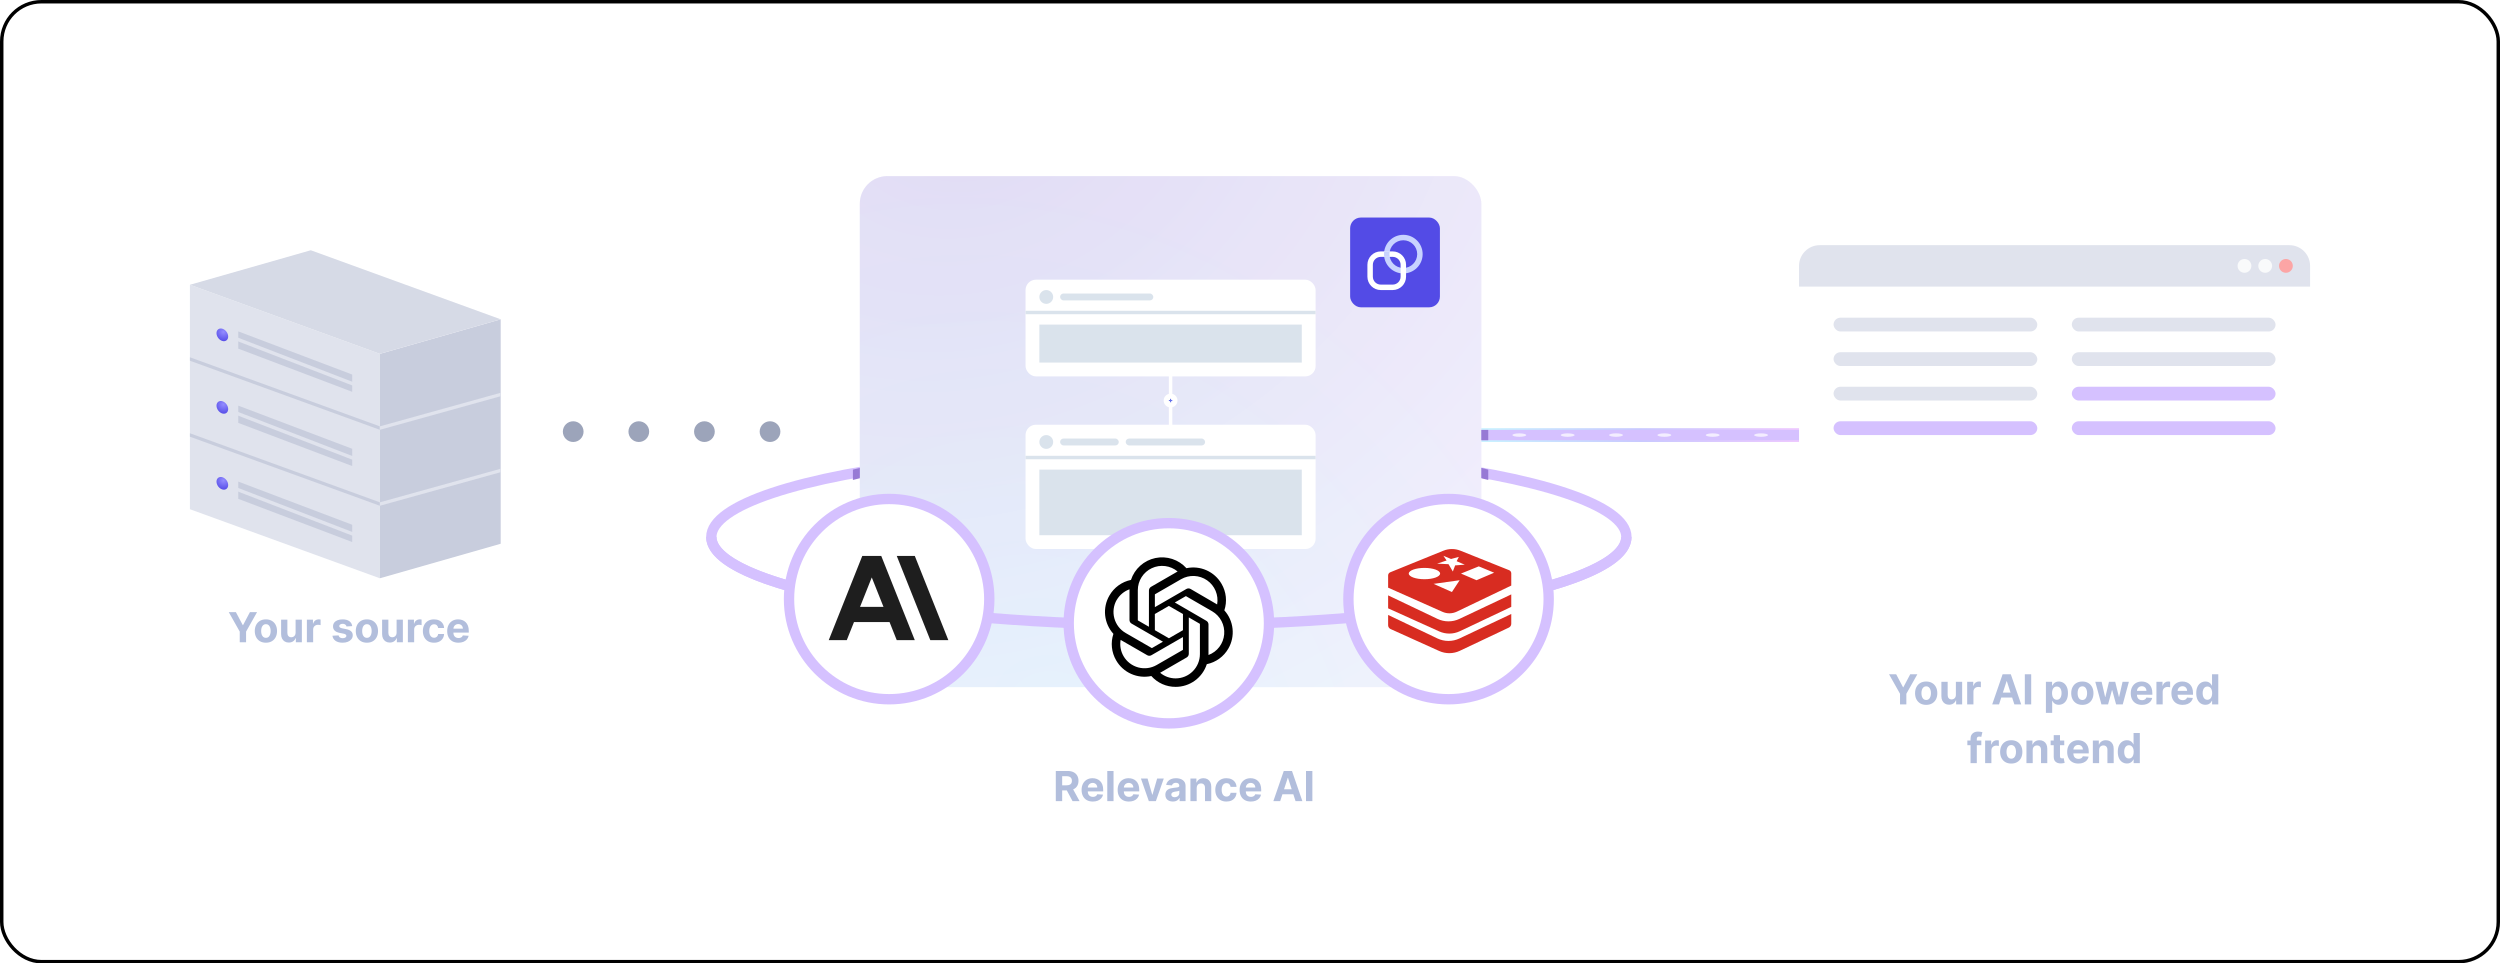 <svg width="724" height="279" viewBox="0 0 724 279" fill="none" xmlns="http://www.w3.org/2000/svg">
<rect x="0.5" y="0.5" width="723" height="278" rx="11.5" fill="white" stroke="black"/>
<path d="M66.247 177.273H68.314L70.304 181.031H70.389L72.379 177.273H74.446L71.263 182.915V186H69.43V182.915L66.247 177.273ZM77.006 186.128C76.344 186.128 75.772 185.987 75.289 185.706C74.809 185.422 74.438 185.027 74.177 184.521C73.915 184.013 73.784 183.423 73.784 182.753C73.784 182.077 73.915 181.486 74.177 180.98C74.438 180.472 74.809 180.077 75.289 179.795C75.772 179.511 76.344 179.369 77.006 179.369C77.668 179.369 78.239 179.511 78.719 179.795C79.202 180.077 79.574 180.472 79.836 180.98C80.097 181.486 80.228 182.077 80.228 182.753C80.228 183.423 80.097 184.013 79.836 184.521C79.574 185.027 79.202 185.422 78.719 185.706C78.239 185.987 77.668 186.128 77.006 186.128ZM77.015 184.722C77.316 184.722 77.567 184.636 77.769 184.466C77.971 184.293 78.123 184.057 78.225 183.759C78.33 183.46 78.382 183.121 78.382 182.74C78.382 182.359 78.33 182.02 78.225 181.722C78.123 181.423 77.971 181.187 77.769 181.014C77.567 180.841 77.316 180.754 77.015 180.754C76.711 180.754 76.455 180.841 76.248 181.014C76.043 181.187 75.888 181.423 75.783 181.722C75.681 182.02 75.63 182.359 75.63 182.74C75.63 183.121 75.681 183.46 75.783 183.759C75.888 184.057 76.043 184.293 76.248 184.466C76.455 184.636 76.711 184.722 77.015 184.722ZM85.606 183.213V179.455H87.421V186H85.678V184.811H85.61C85.462 185.195 85.216 185.503 84.873 185.736C84.532 185.969 84.115 186.085 83.624 186.085C83.186 186.085 82.802 185.986 82.469 185.787C82.137 185.588 81.877 185.305 81.689 184.939C81.505 184.572 81.411 184.134 81.408 183.622V179.455H83.223V183.298C83.226 183.685 83.33 183.99 83.534 184.214C83.739 184.439 84.013 184.551 84.357 184.551C84.576 184.551 84.78 184.501 84.971 184.402C85.161 184.3 85.314 184.149 85.431 183.95C85.55 183.751 85.608 183.506 85.606 183.213ZM88.873 186V179.455H90.633V180.597H90.701C90.82 180.19 91.021 179.884 91.302 179.676C91.583 179.466 91.907 179.361 92.273 179.361C92.364 179.361 92.462 179.366 92.567 179.378C92.673 179.389 92.765 179.405 92.844 179.425V181.036C92.759 181.01 92.641 180.987 92.491 180.967C92.34 180.947 92.202 180.938 92.077 180.938C91.81 180.938 91.572 180.996 91.362 181.112C91.154 181.226 90.989 181.385 90.867 181.589C90.748 181.794 90.688 182.03 90.688 182.297V186H88.873ZM102.006 181.321L100.344 181.423C100.316 181.281 100.255 181.153 100.161 181.04C100.067 180.923 99.944 180.831 99.79 180.763C99.64 180.692 99.46 180.656 99.249 180.656C98.968 180.656 98.731 180.716 98.538 180.835C98.344 180.952 98.248 181.108 98.248 181.304C98.248 181.46 98.31 181.592 98.435 181.7C98.56 181.808 98.775 181.895 99.079 181.96L100.263 182.199C100.9 182.33 101.374 182.54 101.687 182.83C101.999 183.119 102.156 183.5 102.156 183.972C102.156 184.401 102.029 184.777 101.776 185.101C101.526 185.425 101.183 185.678 100.745 185.859C100.31 186.038 99.809 186.128 99.241 186.128C98.374 186.128 97.684 185.947 97.17 185.587C96.658 185.223 96.359 184.729 96.271 184.104L98.056 184.01C98.11 184.274 98.241 184.476 98.448 184.615C98.656 184.751 98.921 184.82 99.245 184.82C99.563 184.82 99.819 184.759 100.012 184.636C100.208 184.511 100.308 184.351 100.31 184.155C100.308 183.99 100.238 183.855 100.102 183.75C99.965 183.642 99.755 183.56 99.471 183.503L98.337 183.277C97.698 183.149 97.222 182.928 96.91 182.612C96.6 182.297 96.445 181.895 96.445 181.406C96.445 180.986 96.559 180.624 96.786 180.32C97.016 180.016 97.339 179.781 97.754 179.616C98.171 179.452 98.66 179.369 99.219 179.369C100.046 179.369 100.697 179.544 101.171 179.893C101.648 180.243 101.927 180.719 102.006 181.321ZM106.256 186.128C105.594 186.128 105.022 185.987 104.539 185.706C104.059 185.422 103.688 185.027 103.426 184.521C103.165 184.013 103.034 183.423 103.034 182.753C103.034 182.077 103.165 181.486 103.426 180.98C103.688 180.472 104.059 180.077 104.539 179.795C105.022 179.511 105.594 179.369 106.256 179.369C106.918 179.369 107.489 179.511 107.969 179.795C108.452 180.077 108.824 180.472 109.086 180.98C109.347 181.486 109.478 182.077 109.478 182.753C109.478 183.423 109.347 184.013 109.086 184.521C108.824 185.027 108.452 185.422 107.969 185.706C107.489 185.987 106.918 186.128 106.256 186.128ZM106.265 184.722C106.566 184.722 106.817 184.636 107.019 184.466C107.221 184.293 107.373 184.057 107.475 183.759C107.58 183.46 107.632 183.121 107.632 182.74C107.632 182.359 107.58 182.02 107.475 181.722C107.373 181.423 107.221 181.187 107.019 181.014C106.817 180.841 106.566 180.754 106.265 180.754C105.961 180.754 105.705 180.841 105.498 181.014C105.293 181.187 105.138 181.423 105.033 181.722C104.931 182.02 104.88 182.359 104.88 182.74C104.88 183.121 104.931 183.46 105.033 183.759C105.138 184.057 105.293 184.293 105.498 184.466C105.705 184.636 105.961 184.722 106.265 184.722ZM114.855 183.213V179.455H116.671V186H114.928V184.811H114.86C114.712 185.195 114.466 185.503 114.123 185.736C113.782 185.969 113.365 186.085 112.874 186.085C112.436 186.085 112.051 185.986 111.719 185.787C111.387 185.588 111.127 185.305 110.939 184.939C110.755 184.572 110.661 184.134 110.658 183.622V179.455H112.473V183.298C112.476 183.685 112.58 183.99 112.784 184.214C112.989 184.439 113.263 184.551 113.607 184.551C113.826 184.551 114.03 184.501 114.221 184.402C114.411 184.3 114.564 184.149 114.681 183.95C114.8 183.751 114.858 183.506 114.855 183.213ZM118.123 186V179.455H119.883V180.597H119.951C120.07 180.19 120.271 179.884 120.552 179.676C120.833 179.466 121.157 179.361 121.523 179.361C121.614 179.361 121.712 179.366 121.817 179.378C121.923 179.389 122.015 179.405 122.094 179.425V181.036C122.009 181.01 121.891 180.987 121.741 180.967C121.59 180.947 121.452 180.938 121.327 180.938C121.06 180.938 120.822 180.996 120.612 181.112C120.404 181.226 120.239 181.385 120.117 181.589C119.998 181.794 119.938 182.03 119.938 182.297V186H118.123ZM125.686 186.128C125.015 186.128 124.439 185.986 123.956 185.702C123.475 185.415 123.106 185.017 122.848 184.509C122.592 184 122.464 183.415 122.464 182.753C122.464 182.082 122.593 181.494 122.852 180.989C123.113 180.48 123.484 180.084 123.964 179.8C124.444 179.513 125.015 179.369 125.677 179.369C126.248 179.369 126.748 179.473 127.177 179.68C127.606 179.888 127.946 180.179 128.196 180.554C128.446 180.929 128.583 181.369 128.609 181.875H126.896C126.848 181.548 126.72 181.286 126.512 181.087C126.308 180.885 126.039 180.784 125.707 180.784C125.426 180.784 125.18 180.861 124.97 181.014C124.762 181.165 124.6 181.385 124.484 181.675C124.368 181.964 124.309 182.315 124.309 182.727C124.309 183.145 124.366 183.5 124.48 183.793C124.596 184.085 124.76 184.308 124.97 184.462C125.18 184.615 125.426 184.692 125.707 184.692C125.914 184.692 126.1 184.649 126.265 184.564C126.433 184.479 126.571 184.355 126.679 184.193C126.789 184.028 126.862 183.831 126.896 183.601H128.609C128.581 184.101 128.444 184.541 128.2 184.922C127.958 185.3 127.625 185.595 127.199 185.808C126.772 186.021 126.268 186.128 125.686 186.128ZM132.754 186.128C132.081 186.128 131.501 185.991 131.016 185.719C130.533 185.443 130.161 185.054 129.899 184.551C129.638 184.045 129.507 183.447 129.507 182.757C129.507 182.084 129.638 181.493 129.899 180.984C130.161 180.476 130.528 180.08 131.003 179.795C131.48 179.511 132.04 179.369 132.682 179.369C133.114 179.369 133.516 179.439 133.888 179.578C134.263 179.714 134.589 179.92 134.868 180.196C135.149 180.472 135.368 180.818 135.524 181.236C135.68 181.651 135.759 182.136 135.759 182.693V183.192H130.232V182.067H134.05C134.05 181.805 133.993 181.574 133.879 181.372C133.766 181.17 133.608 181.013 133.406 180.899C133.207 180.783 132.976 180.724 132.712 180.724C132.436 180.724 132.192 180.788 131.979 180.916C131.768 181.041 131.604 181.21 131.484 181.423C131.365 181.634 131.304 181.868 131.301 182.126V183.196C131.301 183.52 131.361 183.8 131.48 184.036C131.602 184.271 131.774 184.453 131.996 184.581C132.217 184.709 132.48 184.773 132.784 184.773C132.986 184.773 133.17 184.744 133.338 184.688C133.506 184.631 133.649 184.545 133.768 184.432C133.888 184.318 133.979 184.179 134.041 184.014L135.72 184.125C135.635 184.528 135.46 184.881 135.196 185.182C134.935 185.48 134.597 185.713 134.182 185.881C133.77 186.045 133.294 186.128 132.754 186.128Z" fill="#B2BEDC"/>
<path d="M305.759 232V223.273H309.202C309.861 223.273 310.423 223.391 310.889 223.626C311.358 223.859 311.714 224.19 311.959 224.619C312.206 225.045 312.33 225.547 312.33 226.124C312.33 226.703 312.205 227.202 311.955 227.619C311.705 228.034 311.342 228.352 310.868 228.574C310.396 228.795 309.825 228.906 309.155 228.906H306.849V227.423H308.857C309.209 227.423 309.501 227.375 309.734 227.278C309.967 227.182 310.141 227.037 310.254 226.844C310.371 226.651 310.429 226.411 310.429 226.124C310.429 225.834 310.371 225.589 310.254 225.391C310.141 225.192 309.966 225.041 309.73 224.939C309.497 224.834 309.203 224.781 308.848 224.781H307.604V232H305.759ZM310.472 228.028L312.641 232H310.604L308.482 228.028H310.472ZM316.477 232.128C315.804 232.128 315.224 231.991 314.738 231.719C314.255 231.443 313.883 231.054 313.622 230.551C313.36 230.045 313.23 229.447 313.23 228.757C313.23 228.084 313.36 227.493 313.622 226.984C313.883 226.476 314.251 226.08 314.725 225.795C315.203 225.511 315.762 225.369 316.404 225.369C316.836 225.369 317.238 225.439 317.61 225.578C317.985 225.714 318.312 225.92 318.591 226.196C318.872 226.472 319.091 226.818 319.247 227.236C319.403 227.651 319.481 228.136 319.481 228.693V229.192H313.954V228.067H317.772C317.772 227.805 317.716 227.574 317.602 227.372C317.488 227.17 317.331 227.013 317.129 226.899C316.93 226.783 316.699 226.724 316.434 226.724C316.159 226.724 315.914 226.788 315.701 226.916C315.491 227.041 315.326 227.21 315.207 227.423C315.088 227.634 315.027 227.868 315.024 228.126V229.196C315.024 229.52 315.083 229.8 315.203 230.036C315.325 230.271 315.497 230.453 315.718 230.581C315.94 230.709 316.203 230.773 316.507 230.773C316.708 230.773 316.893 230.744 317.061 230.688C317.228 230.631 317.372 230.545 317.491 230.432C317.61 230.318 317.701 230.179 317.764 230.014L319.443 230.125C319.358 230.528 319.183 230.881 318.919 231.182C318.657 231.48 318.319 231.713 317.904 231.881C317.493 232.045 317.017 232.128 316.477 232.128ZM322.481 223.273V232H320.666V223.273H322.481ZM326.918 232.128C326.245 232.128 325.665 231.991 325.18 231.719C324.697 231.443 324.325 231.054 324.063 230.551C323.802 230.045 323.671 229.447 323.671 228.757C323.671 228.084 323.802 227.493 324.063 226.984C324.325 226.476 324.692 226.08 325.167 225.795C325.644 225.511 326.204 225.369 326.846 225.369C327.278 225.369 327.68 225.439 328.052 225.578C328.427 225.714 328.754 225.92 329.032 226.196C329.313 226.472 329.532 226.818 329.688 227.236C329.844 227.651 329.923 228.136 329.923 228.693V229.192H324.396V228.067H328.214C328.214 227.805 328.157 227.574 328.043 227.372C327.93 227.17 327.772 227.013 327.57 226.899C327.371 226.783 327.14 226.724 326.876 226.724C326.6 226.724 326.356 226.788 326.143 226.916C325.933 227.041 325.768 227.21 325.648 227.423C325.529 227.634 325.468 227.868 325.465 228.126V229.196C325.465 229.52 325.525 229.8 325.644 230.036C325.766 230.271 325.938 230.453 326.16 230.581C326.381 230.709 326.644 230.773 326.948 230.773C327.15 230.773 327.335 230.744 327.502 230.688C327.67 230.631 327.813 230.545 327.933 230.432C328.052 230.318 328.143 230.179 328.205 230.014L329.884 230.125C329.799 230.528 329.624 230.881 329.36 231.182C329.099 231.48 328.761 231.713 328.346 231.881C327.934 232.045 327.458 232.128 326.918 232.128ZM337.034 225.455L334.745 232H332.7L330.412 225.455H332.329L333.689 230.138H333.757L335.112 225.455H337.034ZM339.653 232.124C339.236 232.124 338.864 232.051 338.537 231.906C338.21 231.759 337.952 231.541 337.761 231.254C337.574 230.964 337.48 230.604 337.48 230.172C337.48 229.808 337.547 229.503 337.68 229.256C337.814 229.009 337.996 228.81 338.226 228.659C338.456 228.509 338.717 228.395 339.01 228.318C339.305 228.241 339.615 228.188 339.939 228.156C340.32 228.116 340.626 228.08 340.859 228.045C341.092 228.009 341.261 227.955 341.366 227.884C341.472 227.812 341.524 227.707 341.524 227.568V227.543C341.524 227.273 341.439 227.064 341.268 226.916C341.101 226.768 340.862 226.695 340.553 226.695C340.226 226.695 339.966 226.767 339.773 226.912C339.58 227.054 339.452 227.233 339.389 227.449L337.71 227.312C337.795 226.915 337.963 226.571 338.213 226.281C338.463 225.989 338.786 225.764 339.18 225.608C339.578 225.449 340.038 225.369 340.561 225.369C340.925 225.369 341.273 225.412 341.605 225.497C341.94 225.582 342.237 225.714 342.496 225.893C342.757 226.072 342.963 226.303 343.114 226.584C343.264 226.862 343.339 227.196 343.339 227.585V232H341.618V231.092H341.567C341.462 231.297 341.321 231.477 341.145 231.634C340.969 231.787 340.757 231.908 340.51 231.996C340.263 232.081 339.977 232.124 339.653 232.124ZM340.173 230.871C340.44 230.871 340.676 230.818 340.881 230.713C341.085 230.605 341.246 230.46 341.362 230.278C341.479 230.097 341.537 229.891 341.537 229.661V228.966C341.48 229.003 341.402 229.037 341.303 229.068C341.206 229.097 341.097 229.124 340.974 229.149C340.852 229.172 340.73 229.193 340.608 229.213C340.486 229.23 340.375 229.246 340.276 229.26C340.063 229.291 339.876 229.341 339.717 229.409C339.558 229.477 339.435 229.57 339.347 229.686C339.259 229.8 339.214 229.942 339.214 230.112C339.214 230.359 339.304 230.548 339.483 230.679C339.665 230.807 339.895 230.871 340.173 230.871ZM346.563 228.216V232H344.748V225.455H346.478V226.609H346.555C346.7 226.229 346.942 225.928 347.283 225.706C347.624 225.482 348.038 225.369 348.523 225.369C348.978 225.369 349.374 225.469 349.712 225.668C350.05 225.866 350.313 226.151 350.501 226.52C350.688 226.886 350.782 227.324 350.782 227.832V232H348.967V228.156C348.969 227.756 348.867 227.443 348.66 227.219C348.452 226.991 348.167 226.878 347.803 226.878C347.559 226.878 347.343 226.93 347.156 227.036C346.971 227.141 346.826 227.294 346.721 227.496C346.619 227.695 346.566 227.935 346.563 228.216ZM355.17 232.128C354.5 232.128 353.923 231.986 353.44 231.702C352.96 231.415 352.591 231.017 352.332 230.509C352.076 230 351.949 229.415 351.949 228.753C351.949 228.082 352.078 227.494 352.336 226.989C352.598 226.48 352.968 226.084 353.449 225.8C353.929 225.513 354.5 225.369 355.162 225.369C355.733 225.369 356.233 225.473 356.662 225.68C357.091 225.888 357.43 226.179 357.68 226.554C357.93 226.929 358.068 227.369 358.093 227.875H356.38C356.332 227.548 356.204 227.286 355.997 227.087C355.792 226.885 355.524 226.784 355.191 226.784C354.91 226.784 354.664 226.861 354.454 227.014C354.247 227.165 354.085 227.385 353.968 227.675C353.852 227.964 353.794 228.315 353.794 228.727C353.794 229.145 353.85 229.5 353.964 229.793C354.081 230.085 354.244 230.308 354.454 230.462C354.664 230.615 354.91 230.692 355.191 230.692C355.399 230.692 355.585 230.649 355.75 230.564C355.917 230.479 356.055 230.355 356.163 230.193C356.274 230.028 356.346 229.831 356.38 229.601H358.093C358.065 230.101 357.929 230.541 357.684 230.922C357.443 231.3 357.109 231.595 356.683 231.808C356.257 232.021 355.752 232.128 355.17 232.128ZM362.239 232.128C361.565 232.128 360.986 231.991 360.5 231.719C360.017 231.443 359.645 231.054 359.384 230.551C359.122 230.045 358.991 229.447 358.991 228.757C358.991 228.084 359.122 227.493 359.384 226.984C359.645 226.476 360.013 226.08 360.487 225.795C360.964 225.511 361.524 225.369 362.166 225.369C362.598 225.369 363 225.439 363.372 225.578C363.747 225.714 364.074 225.92 364.352 226.196C364.634 226.472 364.852 226.818 365.009 227.236C365.165 227.651 365.243 228.136 365.243 228.693V229.192H359.716V228.067H363.534C363.534 227.805 363.477 227.574 363.364 227.372C363.25 227.17 363.092 227.013 362.891 226.899C362.692 226.783 362.46 226.724 362.196 226.724C361.92 226.724 361.676 226.788 361.463 226.916C361.253 227.041 361.088 227.21 360.969 227.423C360.849 227.634 360.788 227.868 360.786 228.126V229.196C360.786 229.52 360.845 229.8 360.964 230.036C361.087 230.271 361.259 230.453 361.48 230.581C361.702 230.709 361.964 230.773 362.268 230.773C362.47 230.773 362.655 230.744 362.822 230.688C362.99 230.631 363.134 230.545 363.253 230.432C363.372 230.318 363.463 230.179 363.526 230.014L365.205 230.125C365.119 230.528 364.945 230.881 364.68 231.182C364.419 231.48 364.081 231.713 363.666 231.881C363.254 232.045 362.778 232.128 362.239 232.128ZM370.743 232H368.766L371.779 223.273H374.157L377.165 232H375.188L373.002 225.267H372.934L370.743 232ZM370.62 228.57H375.29V230.01H370.62V228.57ZM380.061 223.273V232H378.216V223.273H380.061Z" fill="#B2BEDC"/>
<path d="M547.066 195.273H549.132L551.122 199.031H551.208L553.198 195.273H555.264L552.081 200.915V204H550.249V200.915L547.066 195.273ZM557.824 204.128C557.162 204.128 556.59 203.987 556.107 203.706C555.627 203.422 555.256 203.027 554.995 202.521C554.733 202.013 554.603 201.423 554.603 200.753C554.603 200.077 554.733 199.486 554.995 198.98C555.256 198.472 555.627 198.077 556.107 197.795C556.59 197.511 557.162 197.369 557.824 197.369C558.486 197.369 559.057 197.511 559.537 197.795C560.02 198.077 560.393 198.472 560.654 198.98C560.915 199.486 561.046 200.077 561.046 200.753C561.046 201.423 560.915 202.013 560.654 202.521C560.393 203.027 560.02 203.422 559.537 203.706C559.057 203.987 558.486 204.128 557.824 204.128ZM557.833 202.722C558.134 202.722 558.385 202.636 558.587 202.466C558.789 202.293 558.941 202.057 559.043 201.759C559.148 201.46 559.201 201.121 559.201 200.74C559.201 200.359 559.148 200.02 559.043 199.722C558.941 199.423 558.789 199.187 558.587 199.014C558.385 198.841 558.134 198.754 557.833 198.754C557.529 198.754 557.273 198.841 557.066 199.014C556.861 199.187 556.706 199.423 556.601 199.722C556.499 200.02 556.448 200.359 556.448 200.74C556.448 201.121 556.499 201.46 556.601 201.759C556.706 202.057 556.861 202.293 557.066 202.466C557.273 202.636 557.529 202.722 557.833 202.722ZM566.424 201.213V197.455H568.239V204H566.496V202.811H566.428C566.28 203.195 566.035 203.503 565.691 203.736C565.35 203.969 564.934 204.085 564.442 204.085C564.005 204.085 563.62 203.986 563.287 203.787C562.955 203.588 562.695 203.305 562.508 202.939C562.323 202.572 562.229 202.134 562.226 201.622V197.455H564.042V201.298C564.045 201.685 564.148 201.99 564.353 202.214C564.557 202.439 564.831 202.551 565.175 202.551C565.394 202.551 565.599 202.501 565.789 202.402C565.979 202.3 566.133 202.149 566.249 201.95C566.368 201.751 566.427 201.506 566.424 201.213ZM569.691 204V197.455H571.451V198.597H571.519C571.639 198.19 571.839 197.884 572.12 197.676C572.401 197.466 572.725 197.361 573.092 197.361C573.183 197.361 573.281 197.366 573.386 197.378C573.491 197.389 573.583 197.405 573.663 197.425V199.036C573.578 199.01 573.46 198.987 573.309 198.967C573.159 198.947 573.021 198.938 572.896 198.938C572.629 198.938 572.39 198.996 572.18 199.112C571.972 199.226 571.808 199.385 571.686 199.589C571.566 199.794 571.507 200.03 571.507 200.297V204H569.691ZM578.917 204H576.94L579.953 195.273H582.33L585.339 204H583.362L581.176 197.267H581.107L578.917 204ZM578.794 200.57H583.464V202.01H578.794V200.57ZM588.235 195.273V204H586.389V195.273H588.235ZM592.496 206.455V197.455H594.286V198.554H594.367C594.446 198.378 594.561 198.199 594.712 198.017C594.865 197.832 595.064 197.679 595.308 197.557C595.556 197.432 595.862 197.369 596.229 197.369C596.706 197.369 597.146 197.494 597.55 197.744C597.953 197.991 598.276 198.365 598.517 198.865C598.759 199.362 598.879 199.986 598.879 200.736C598.879 201.466 598.762 202.082 598.526 202.585C598.293 203.085 597.975 203.464 597.571 203.723C597.171 203.979 596.722 204.107 596.225 204.107C595.872 204.107 595.573 204.048 595.325 203.932C595.081 203.815 594.881 203.669 594.725 203.493C594.568 203.314 594.449 203.134 594.367 202.952H594.311V206.455H592.496ZM594.273 200.727C594.273 201.116 594.327 201.456 594.435 201.746C594.543 202.036 594.699 202.261 594.904 202.423C595.108 202.582 595.357 202.662 595.649 202.662C595.945 202.662 596.195 202.581 596.399 202.419C596.604 202.254 596.759 202.027 596.864 201.737C596.972 201.445 597.026 201.108 597.026 200.727C597.026 200.349 596.973 200.017 596.868 199.73C596.763 199.443 596.608 199.219 596.404 199.057C596.199 198.895 595.948 198.814 595.649 198.814C595.354 198.814 595.104 198.892 594.899 199.048C594.698 199.205 594.543 199.426 594.435 199.713C594.327 200 594.273 200.338 594.273 200.727ZM603.047 204.128C602.385 204.128 601.813 203.987 601.33 203.706C600.85 203.422 600.479 203.027 600.218 202.521C599.956 202.013 599.825 201.423 599.825 200.753C599.825 200.077 599.956 199.486 600.218 198.98C600.479 198.472 600.85 198.077 601.33 197.795C601.813 197.511 602.385 197.369 603.047 197.369C603.709 197.369 604.28 197.511 604.76 197.795C605.243 198.077 605.615 198.472 605.877 198.98C606.138 199.486 606.269 200.077 606.269 200.753C606.269 201.423 606.138 202.013 605.877 202.521C605.615 203.027 605.243 203.422 604.76 203.706C604.28 203.987 603.709 204.128 603.047 204.128ZM603.056 202.722C603.357 202.722 603.608 202.636 603.81 202.466C604.012 202.293 604.164 202.057 604.266 201.759C604.371 201.46 604.423 201.121 604.423 200.74C604.423 200.359 604.371 200.02 604.266 199.722C604.164 199.423 604.012 199.187 603.81 199.014C603.608 198.841 603.357 198.754 603.056 198.754C602.752 198.754 602.496 198.841 602.289 199.014C602.084 199.187 601.929 199.423 601.824 199.722C601.722 200.02 601.671 200.359 601.671 200.74C601.671 201.121 601.722 201.46 601.824 201.759C601.929 202.057 602.084 202.293 602.289 202.466C602.496 202.636 602.752 202.722 603.056 202.722ZM608.576 204L606.795 197.455H608.632L609.646 201.852H609.705L610.762 197.455H612.565L613.639 201.827H613.694L614.691 197.455H616.524L614.747 204H612.825L611.7 199.884H611.619L610.494 204H608.576ZM620.311 204.128C619.638 204.128 619.058 203.991 618.572 203.719C618.089 203.443 617.717 203.054 617.456 202.551C617.194 202.045 617.064 201.447 617.064 200.757C617.064 200.084 617.194 199.493 617.456 198.984C617.717 198.476 618.085 198.08 618.559 197.795C619.037 197.511 619.596 197.369 620.238 197.369C620.67 197.369 621.072 197.439 621.444 197.578C621.819 197.714 622.146 197.92 622.425 198.196C622.706 198.472 622.925 198.818 623.081 199.236C623.237 199.651 623.315 200.136 623.315 200.693V201.192H617.788V200.067H621.606C621.606 199.805 621.55 199.574 621.436 199.372C621.322 199.17 621.165 199.013 620.963 198.899C620.764 198.783 620.532 198.724 620.268 198.724C619.993 198.724 619.748 198.788 619.535 198.916C619.325 199.041 619.16 199.21 619.041 199.423C618.922 199.634 618.861 199.868 618.858 200.126V201.196C618.858 201.52 618.917 201.8 619.037 202.036C619.159 202.271 619.331 202.453 619.552 202.581C619.774 202.709 620.037 202.773 620.341 202.773C620.542 202.773 620.727 202.744 620.895 202.688C621.062 202.631 621.206 202.545 621.325 202.432C621.444 202.318 621.535 202.179 621.598 202.014L623.277 202.125C623.192 202.528 623.017 202.881 622.753 203.182C622.491 203.48 622.153 203.713 621.738 203.881C621.327 204.045 620.851 204.128 620.311 204.128ZM624.5 204V197.455H626.26V198.597H626.328C626.447 198.19 626.648 197.884 626.929 197.676C627.21 197.466 627.534 197.361 627.9 197.361C627.991 197.361 628.089 197.366 628.194 197.378C628.3 197.389 628.392 197.405 628.471 197.425V199.036C628.386 199.01 628.268 198.987 628.118 198.967C627.967 198.947 627.829 198.938 627.704 198.938C627.437 198.938 627.199 198.996 626.988 199.112C626.781 199.226 626.616 199.385 626.494 199.589C626.375 199.794 626.315 200.03 626.315 200.297V204H624.5ZM632.088 204.128C631.415 204.128 630.835 203.991 630.35 203.719C629.867 203.443 629.494 203.054 629.233 202.551C628.972 202.045 628.841 201.447 628.841 200.757C628.841 200.084 628.972 199.493 629.233 198.984C629.494 198.476 629.862 198.08 630.337 197.795C630.814 197.511 631.374 197.369 632.016 197.369C632.448 197.369 632.85 197.439 633.222 197.578C633.597 197.714 633.923 197.92 634.202 198.196C634.483 198.472 634.702 198.818 634.858 199.236C635.014 199.651 635.093 200.136 635.093 200.693V201.192H629.566V200.067H633.384C633.384 199.805 633.327 199.574 633.213 199.372C633.1 199.17 632.942 199.013 632.74 198.899C632.541 198.783 632.31 198.724 632.046 198.724C631.77 198.724 631.526 198.788 631.313 198.916C631.102 199.041 630.938 199.21 630.818 199.423C630.699 199.634 630.638 199.868 630.635 200.126V201.196C630.635 201.52 630.695 201.8 630.814 202.036C630.936 202.271 631.108 202.453 631.33 202.581C631.551 202.709 631.814 202.773 632.118 202.773C632.32 202.773 632.504 202.744 632.672 202.688C632.84 202.631 632.983 202.545 633.102 202.432C633.222 202.318 633.313 202.179 633.375 202.014L635.054 202.125C634.969 202.528 634.794 202.881 634.53 203.182C634.269 203.48 633.931 203.713 633.516 203.881C633.104 204.045 632.628 204.128 632.088 204.128ZM638.689 204.107C638.192 204.107 637.742 203.979 637.338 203.723C636.938 203.464 636.619 203.085 636.384 202.585C636.151 202.082 636.034 201.466 636.034 200.736C636.034 199.986 636.155 199.362 636.396 198.865C636.638 198.365 636.959 197.991 637.36 197.744C637.763 197.494 638.205 197.369 638.685 197.369C639.051 197.369 639.357 197.432 639.601 197.557C639.848 197.679 640.047 197.832 640.198 198.017C640.351 198.199 640.468 198.378 640.547 198.554H640.602V195.273H642.414V204H640.624V202.952H640.547C640.462 203.134 640.341 203.314 640.185 203.493C640.031 203.669 639.831 203.815 639.584 203.932C639.34 204.048 639.041 204.107 638.689 204.107ZM639.264 202.662C639.557 202.662 639.804 202.582 640.006 202.423C640.21 202.261 640.367 202.036 640.475 201.746C640.585 201.456 640.641 201.116 640.641 200.727C640.641 200.338 640.587 200 640.479 199.713C640.371 199.426 640.215 199.205 640.01 199.048C639.806 198.892 639.557 198.814 639.264 198.814C638.966 198.814 638.715 198.895 638.51 199.057C638.306 199.219 638.151 199.443 638.046 199.73C637.941 200.017 637.888 200.349 637.888 200.727C637.888 201.108 637.941 201.445 638.046 201.737C638.154 202.027 638.308 202.254 638.51 202.419C638.715 202.581 638.966 202.662 639.264 202.662ZM573.785 214.455V215.818H569.746V214.455H573.785ZM570.67 221V213.982C570.67 213.507 570.763 213.114 570.947 212.801C571.135 212.489 571.39 212.254 571.714 212.098C572.038 211.942 572.406 211.864 572.818 211.864C573.096 211.864 573.351 211.885 573.581 211.928C573.814 211.97 573.987 212.009 574.101 212.043L573.777 213.406C573.706 213.384 573.618 213.362 573.513 213.342C573.41 213.322 573.305 213.312 573.197 213.312C572.93 213.312 572.744 213.375 572.639 213.5C572.534 213.622 572.481 213.794 572.481 214.016V221H570.67ZM574.894 221V214.455H576.654V215.597H576.722C576.842 215.19 577.042 214.884 577.323 214.676C577.605 214.466 577.928 214.361 578.295 214.361C578.386 214.361 578.484 214.366 578.589 214.378C578.694 214.389 578.786 214.405 578.866 214.425V216.036C578.781 216.01 578.663 215.987 578.512 215.967C578.362 215.947 578.224 215.938 578.099 215.938C577.832 215.938 577.593 215.996 577.383 216.112C577.176 216.226 577.011 216.385 576.889 216.589C576.769 216.794 576.71 217.03 576.71 217.297V221H574.894ZM582.457 221.128C581.795 221.128 581.223 220.987 580.74 220.706C580.26 220.422 579.889 220.027 579.628 219.521C579.366 219.013 579.236 218.423 579.236 217.753C579.236 217.077 579.366 216.486 579.628 215.98C579.889 215.472 580.26 215.077 580.74 214.795C581.223 214.511 581.795 214.369 582.457 214.369C583.119 214.369 583.69 214.511 584.17 214.795C584.653 215.077 585.025 215.472 585.287 215.98C585.548 216.486 585.679 217.077 585.679 217.753C585.679 218.423 585.548 219.013 585.287 219.521C585.025 220.027 584.653 220.422 584.17 220.706C583.69 220.987 583.119 221.128 582.457 221.128ZM582.466 219.722C582.767 219.722 583.018 219.636 583.22 219.466C583.422 219.293 583.574 219.057 583.676 218.759C583.781 218.46 583.834 218.121 583.834 217.74C583.834 217.359 583.781 217.02 583.676 216.722C583.574 216.423 583.422 216.187 583.22 216.014C583.018 215.841 582.767 215.754 582.466 215.754C582.162 215.754 581.906 215.841 581.699 216.014C581.494 216.187 581.339 216.423 581.234 216.722C581.132 217.02 581.081 217.359 581.081 217.74C581.081 218.121 581.132 218.46 581.234 218.759C581.339 219.057 581.494 219.293 581.699 219.466C581.906 219.636 582.162 219.722 582.466 219.722ZM588.675 217.216V221H586.859V214.455H588.589V215.609H588.666C588.811 215.229 589.054 214.928 589.395 214.706C589.736 214.482 590.149 214.369 590.635 214.369C591.089 214.369 591.486 214.469 591.824 214.668C592.162 214.866 592.425 215.151 592.612 215.52C592.8 215.886 592.893 216.324 592.893 216.832V221H591.078V217.156C591.081 216.756 590.979 216.443 590.771 216.219C590.564 215.991 590.278 215.878 589.915 215.878C589.67 215.878 589.454 215.93 589.267 216.036C589.082 216.141 588.937 216.294 588.832 216.496C588.73 216.695 588.677 216.935 588.675 217.216ZM597.806 214.455V215.818H593.864V214.455H597.806ZM594.759 212.886H596.574V218.989C596.574 219.156 596.6 219.287 596.651 219.381C596.702 219.472 596.773 219.536 596.864 219.572C596.958 219.609 597.066 219.628 597.188 219.628C597.273 219.628 597.358 219.621 597.443 219.607C597.529 219.589 597.594 219.577 597.639 219.568L597.925 220.919C597.834 220.947 597.706 220.98 597.541 221.017C597.377 221.057 597.176 221.081 596.941 221.089C596.503 221.107 596.119 221.048 595.79 220.915C595.463 220.781 595.209 220.574 595.027 220.293C594.845 220.011 594.756 219.656 594.759 219.227V212.886ZM601.901 221.128C601.227 221.128 600.648 220.991 600.162 220.719C599.679 220.443 599.307 220.054 599.046 219.551C598.784 219.045 598.654 218.447 598.654 217.757C598.654 217.084 598.784 216.493 599.046 215.984C599.307 215.476 599.675 215.08 600.149 214.795C600.627 214.511 601.186 214.369 601.828 214.369C602.26 214.369 602.662 214.439 603.034 214.578C603.409 214.714 603.736 214.92 604.014 215.196C604.296 215.472 604.514 215.818 604.671 216.236C604.827 216.651 604.905 217.136 604.905 217.693V218.192H599.378V217.067H603.196C603.196 216.805 603.139 216.574 603.026 216.372C602.912 216.17 602.754 216.013 602.553 215.899C602.354 215.783 602.122 215.724 601.858 215.724C601.583 215.724 601.338 215.788 601.125 215.916C600.915 216.041 600.75 216.21 600.631 216.423C600.512 216.634 600.45 216.868 600.448 217.126V218.196C600.448 218.52 600.507 218.8 600.627 219.036C600.749 219.271 600.921 219.453 601.142 219.581C601.364 219.709 601.627 219.773 601.931 219.773C602.132 219.773 602.317 219.744 602.485 219.688C602.652 219.631 602.796 219.545 602.915 219.432C603.034 219.318 603.125 219.179 603.188 219.014L604.867 219.125C604.781 219.528 604.607 219.881 604.343 220.182C604.081 220.48 603.743 220.713 603.328 220.881C602.916 221.045 602.441 221.128 601.901 221.128ZM607.905 217.216V221H606.09V214.455H607.82V215.609H607.896C608.041 215.229 608.284 214.928 608.625 214.706C608.966 214.482 609.379 214.369 609.865 214.369C610.32 214.369 610.716 214.469 611.054 214.668C611.392 214.866 611.655 215.151 611.843 215.52C612.03 215.886 612.124 216.324 612.124 216.832V221H610.308V217.156C610.311 216.756 610.209 216.443 610.002 216.219C609.794 215.991 609.509 215.878 609.145 215.878C608.901 215.878 608.685 215.93 608.497 216.036C608.313 216.141 608.168 216.294 608.063 216.496C607.96 216.695 607.908 216.935 607.905 217.216ZM615.966 221.107C615.469 221.107 615.019 220.979 614.616 220.723C614.215 220.464 613.897 220.085 613.661 219.585C613.428 219.082 613.312 218.466 613.312 217.736C613.312 216.986 613.432 216.362 613.674 215.865C613.915 215.365 614.236 214.991 614.637 214.744C615.04 214.494 615.482 214.369 615.962 214.369C616.329 214.369 616.634 214.432 616.878 214.557C617.126 214.679 617.324 214.832 617.475 215.017C617.628 215.199 617.745 215.378 617.824 215.554H617.88V212.273H619.691V221H617.901V219.952H617.824C617.739 220.134 617.618 220.314 617.462 220.493C617.309 220.669 617.108 220.815 616.861 220.932C616.617 221.048 616.319 221.107 615.966 221.107ZM616.542 219.662C616.834 219.662 617.081 219.582 617.283 219.423C617.488 219.261 617.644 219.036 617.752 218.746C617.863 218.456 617.918 218.116 617.918 217.727C617.918 217.338 617.864 217 617.756 216.713C617.648 216.426 617.492 216.205 617.287 216.048C617.083 215.892 616.834 215.814 616.542 215.814C616.243 215.814 615.992 215.895 615.787 216.057C615.583 216.219 615.428 216.443 615.323 216.73C615.218 217.017 615.165 217.349 615.165 217.727C615.165 218.108 615.218 218.445 615.323 218.737C615.431 219.027 615.586 219.254 615.787 219.419C615.992 219.581 616.243 219.662 616.542 219.662Z" fill="#B2BEDC"/>
<path d="M55 82.471L110 102.471V167.471L55 147.471V82.471Z" fill="#E0E3ED"/>
<path d="M145 92.471L110 102.471V167.471L145 157.471V92.471Z" fill="#C8CDDD"/>
<path d="M55 82.471L90 72.471L145 92.471L110 102.471L55 82.471Z" fill="#D6DAE6"/>
<path d="M55 103.471L110 123.471V124.471L55 104.471V103.471Z" fill="#C8CDDD"/>
<path d="M110 146.471V145.471L145 135.744V136.744L110 146.471Z" fill="#E0E3ED"/>
<path d="M55 125.471L110 145.471V146.471L55 126.471V125.471Z" fill="#C8CDDD"/>
<path d="M110 124.471V123.471L145 113.744V114.744L110 124.471Z" fill="#E0E3ED"/>
<ellipse cx="64.39" cy="96.971" rx="2" ry="1.5" transform="rotate(53.943 64.39 96.971)" fill="url(#paint0_radial_320_376)"/>
<ellipse cx="64.39" cy="117.971" rx="2" ry="1.5" transform="rotate(53.943 64.39 117.971)" fill="url(#paint1_radial_320_376)"/>
<ellipse cx="64.39" cy="139.971" rx="2" ry="1.5" transform="rotate(53.943 64.39 139.971)" fill="url(#paint2_radial_320_376)"/>
<path d="M69 95.971L102 108.471V113.471L69 100.971V95.971Z" fill="#C8CDDD"/>
<path d="M69 117.471L102 129.971V134.971L69 122.471V117.471Z" fill="#C8CDDD"/>
<path d="M69 139.471L102 151.971V156.971L69 144.471V139.471Z" fill="#C8CDDD"/>
<path d="M68 97.971L103 111.471" stroke="#E0E3ED"/>
<path d="M68 119.471L103 132.971" stroke="#E0E3ED"/>
<path d="M68 141.471L103 154.971" stroke="#E0E3ED"/>
<circle cx="166" cy="125" r="3" fill="#9CA4BA"/>
<circle cx="185" cy="125" r="3" fill="#9CA4BA"/>
<circle cx="204" cy="125" r="3" fill="#9CA4BA"/>
<circle cx="223" cy="125" r="3" fill="#9CA4BA"/>
<g filter="url(#filter0_f_320_376)">
<path d="M428 124H526V128H428V124Z" fill="url(#paint3_linear_320_376)" fill-opacity="0.5"/>
</g>
<ellipse cx="338.5" cy="155.5" rx="132.5" ry="25.5" stroke="#D5C1FF" stroke-width="3"/>
<rect x="249" y="51" width="180" height="148" rx="8" fill="url(#paint4_radial_320_376)"/>
<rect x="249" y="51" width="180" height="148" rx="8" fill="url(#paint5_radial_320_376)" fill-opacity="0.2"/>
<rect x="391" y="63" width="26" height="26" rx="3.12" fill="#534BE6"/>
<path fill-rule="evenodd" clip-rule="evenodd" d="M406.404 69.579C404.184 69.579 402.386 71.377 402.386 73.596C402.386 75.816 404.184 77.614 406.404 77.614C408.623 77.614 410.421 75.816 410.421 73.596C410.421 71.377 408.623 69.579 406.404 69.579ZM400.807 73.596C400.807 70.506 403.313 68 406.404 68C409.494 68 412 70.506 412 73.596C412 76.687 409.494 79.193 406.404 79.193C403.313 79.193 400.807 76.687 400.807 73.596Z" fill="#C8D3FF"/>
<path fill-rule="evenodd" clip-rule="evenodd" d="M396 76.682C396 74.542 397.735 72.807 399.874 72.807H403.318C405.458 72.807 407.193 74.542 407.193 76.682V80.126C407.193 82.265 405.458 84 403.318 84H399.874C397.735 84 396 82.265 396 80.126V76.682ZM399.874 74.386C398.606 74.386 397.578 75.413 397.578 76.682V80.126C397.578 81.394 398.606 82.421 399.874 82.421H403.318C404.586 82.421 405.614 81.394 405.614 80.126V76.682C405.614 75.413 404.586 74.386 403.318 74.386H399.874Z" fill="white"/>
<path d="M429 138.5V135.5L431 136V139L429 138.5Z" fill="#977AD5"/>
<path d="M249 138.5V135.5L247 136V139L249 138.5Z" fill="#977AD5"/>
<path fill-rule="evenodd" clip-rule="evenodd" d="M400.862 72.807C400.826 73.065 400.807 73.329 400.807 73.596C400.807 73.864 400.826 74.128 400.862 74.386H402.463C402.412 74.13 402.386 73.867 402.386 73.596C402.386 73.326 402.412 73.062 402.463 72.807H400.862Z" fill="#C7D2FE"/>
<path d="M471 155.5C471 169.583 411.678 181 338.5 181C265.322 181 206 169.583 206 155.5" stroke="#D5C1FF" stroke-width="3"/>
<circle cx="257.5" cy="173.5" r="29" fill="url(#paint6_radial_320_376)" stroke="#D5C1FF" stroke-width="3"/>
<circle cx="419.5" cy="173.5" r="29" fill="url(#paint7_radial_320_376)" stroke="#D5C1FF" stroke-width="3"/>
<g clip-path="url(#clip0_320_376)">
<path d="M402 172.418V176.173L416.799 182.856C418.698 183.713 420.878 183.695 422.761 182.802L437.662 175.746V172.136L422.65 179.23C420.632 180.184 418.292 180.18 416.276 179.219L402 172.418Z" fill="#D82C21"/>
<path d="M402 178.093V181.069C402 181.543 402.278 181.973 402.71 182.169L416.799 188.53C418.698 189.387 420.878 189.368 422.761 188.476L436.972 181.746C437.393 181.546 437.662 181.122 437.662 180.656V177.81L422.65 184.904C420.632 185.857 418.292 185.854 416.276 184.893L402 178.093Z" fill="#D82C21"/>
<path d="M437.05 165.128L422.93 159.472C421.347 158.838 419.583 158.842 418.003 159.484L402.608 165.736C402.24 165.885 402 166.244 402 166.645V170.19L417.766 177.197C419.078 177.779 420.576 177.758 421.87 177.139L437.662 169.58V166.038C437.662 165.637 437.419 165.277 437.05 165.128ZM418.936 162.318L418.014 160.954L420.219 161.882L422.482 161.274L421.844 162.522L424.194 163.536L421.409 163.739L420.742 165.509L419.494 163.39L416.186 163.23L418.936 162.317V162.318ZM407.979 166.103C407.979 165.198 410.011 164.464 412.518 164.464C415.024 164.464 417.056 165.198 417.056 166.103C417.056 167.009 415.024 167.742 412.518 167.742C410.011 167.742 407.979 167.009 407.979 166.103ZM420.479 171.447L415.16 169.087L422.714 168.033L420.479 171.447ZM427.606 168.033L423.102 166.103L428.249 164.019L432.703 165.856L427.606 168.033Z" fill="#D82C21"/>
</g>
<g clip-path="url(#clip1_320_376)">
<path d="M274.642 185.39H269.416L259.699 161H264.926L274.642 185.39Z" fill="#1E1E1E"/>
<path d="M259.699 185.39H264.926L255.211 161H249.716L240 185.39H245.226L247.316 180.146H257.61L259.699 185.39ZM249.071 175.74L252.463 167.224L255.856 175.74H249.072H249.071Z" fill="#1E1E1E"/>
</g>
<rect x="297" y="81" width="84" height="28" rx="3" fill="white"/>
<rect x="297" y="123" width="84" height="36" rx="3" fill="white"/>
<path d="M338.5 108.5H339.5V125.5H338.5V108.5Z" fill="white"/>
<path d="M341 116C341 117.105 340.105 118 339 118C337.895 118 337 117.105 337 116C337 114.895 337.895 114 339 114C340.105 114 341 114.895 341 116Z" fill="white"/>
<path d="M339 115.5V116.5" stroke="#616EE9" stroke-width="0.3"/>
<path d="M339.5 116L338.5 116" stroke="#616EE9" stroke-width="0.3"/>
<rect x="297" y="90" width="84" height="1" fill="#DAE3EC"/>
<rect x="297" y="132" width="84" height="1" fill="#DAE3EC"/>
<circle cx="303" cy="86" r="2" fill="#DAE3EC"/>
<circle cx="303" cy="128" r="2" fill="#DAE3EC"/>
<rect x="307" y="85" width="27" height="2" rx="1" fill="#DAE3EC"/>
<rect x="307" y="127" width="17" height="2" rx="1" fill="#DAE3EC"/>
<rect x="326" y="127" width="23" height="2" rx="1" fill="#DAE3EC"/>
<rect x="301" y="94" width="76" height="11" fill="#DAE3EC"/>
<rect x="301" y="136" width="76" height="19" fill="#DAE3EC"/>
<circle cx="338.5" cy="180.5" r="29" fill="url(#paint8_radial_320_376)" stroke="#D5C1FF" stroke-width="3"/>
<path d="M354.57 176.757C354.989 175.494 355.134 174.156 354.995 172.832C354.856 171.509 354.436 170.23 353.764 169.082C352.766 167.346 351.244 165.972 349.415 165.157C347.587 164.343 345.547 164.13 343.589 164.549C342.477 163.312 341.06 162.39 339.478 161.874C337.897 161.359 336.208 161.268 334.58 161.612C332.953 161.956 331.445 162.722 330.207 163.834C328.969 164.945 328.046 166.362 327.53 167.943C326.226 168.211 324.994 168.753 323.916 169.535C322.839 170.316 321.94 171.319 321.282 172.476C320.273 174.208 319.843 176.217 320.051 178.211C320.26 180.205 321.097 182.08 322.442 183.567C322.021 184.829 321.875 186.167 322.013 187.491C322.15 188.814 322.569 190.093 323.241 191.242C324.239 192.978 325.763 194.353 327.593 195.167C329.423 195.982 331.464 196.194 333.423 195.774C334.306 196.769 335.392 197.564 336.607 198.106C337.822 198.648 339.139 198.925 340.469 198.917C342.475 198.919 344.43 198.283 346.052 197.102C347.673 195.92 348.877 194.254 349.49 192.344C350.794 192.076 352.025 191.533 353.103 190.752C354.18 189.97 355.079 188.968 355.738 187.811C356.734 186.081 357.157 184.08 356.948 182.095C356.738 180.109 355.905 178.241 354.57 176.757ZM340.469 196.462C338.826 196.465 337.235 195.889 335.974 194.835L336.195 194.71L343.663 190.399C343.849 190.29 344.004 190.134 344.111 189.948C344.219 189.761 344.276 189.55 344.277 189.334V178.805L347.434 180.631C347.45 180.639 347.463 180.651 347.474 180.665C347.484 180.679 347.491 180.695 347.494 180.713V189.438C347.49 191.3 346.748 193.084 345.432 194.4C344.115 195.717 342.331 196.458 340.469 196.462ZM325.37 190.014C324.546 188.592 324.251 186.924 324.535 185.304L324.757 185.438L332.232 189.748C332.417 189.857 332.628 189.914 332.842 189.914C333.057 189.914 333.267 189.857 333.452 189.748L342.584 184.484V188.129C342.583 188.148 342.578 188.166 342.569 188.183C342.56 188.2 342.547 188.214 342.532 188.225L334.968 192.588C333.354 193.518 331.436 193.769 329.637 193.287C327.837 192.804 326.303 191.627 325.37 190.014ZM323.404 173.747C324.233 172.316 325.543 171.223 327.101 170.664V179.537C327.098 179.751 327.153 179.963 327.259 180.149C327.366 180.335 327.52 180.489 327.707 180.594L336.794 185.837L333.637 187.663C333.62 187.672 333.601 187.677 333.582 187.677C333.562 187.677 333.543 187.672 333.526 187.663L325.977 183.308C324.366 182.374 323.19 180.84 322.708 179.041C322.225 177.242 322.476 175.325 323.404 173.711V173.747ZM349.342 179.774L340.225 174.48L343.375 172.66C343.392 172.651 343.411 172.647 343.431 172.647C343.45 172.647 343.469 172.651 343.486 172.66L351.035 177.023C352.19 177.689 353.131 178.67 353.748 179.85C354.366 181.031 354.635 182.363 354.525 183.691C354.414 185.019 353.927 186.288 353.122 187.35C352.317 188.412 351.227 189.223 349.978 189.689V180.816C349.971 180.602 349.909 180.393 349.798 180.211C349.686 180.028 349.529 179.877 349.342 179.774ZM352.485 175.049L352.263 174.916L344.802 170.568C344.616 170.459 344.404 170.401 344.188 170.401C343.973 170.401 343.761 170.459 343.575 170.568L334.451 175.833V172.187C334.449 172.169 334.452 172.15 334.46 172.133C334.467 172.116 334.48 172.102 334.495 172.091L342.044 167.736C343.201 167.07 344.524 166.746 345.858 166.804C347.192 166.862 348.482 167.298 349.577 168.062C350.673 168.826 351.528 169.886 352.042 171.118C352.557 172.35 352.711 173.703 352.485 175.019L352.485 175.049ZM332.727 181.511L329.57 179.692C329.555 179.683 329.541 179.67 329.531 179.654C329.521 179.639 329.514 179.622 329.511 179.604V170.901C329.513 169.566 329.894 168.259 330.612 167.133C331.329 166.007 332.352 165.108 333.561 164.542C334.77 163.976 336.115 163.765 337.439 163.936C338.764 164.106 340.012 164.649 341.038 165.503L340.817 165.629L333.349 169.939C333.163 170.048 333.009 170.204 332.901 170.39C332.793 170.577 332.736 170.789 332.735 171.004L332.727 181.511ZM334.443 177.814L338.51 175.47L342.584 177.814V182.502L338.524 184.846L334.45 182.502L334.443 177.814Z" fill="black"/>
<path d="M429 124.5H521V127.5H429V124.5Z" fill="#D5C1FF"/>
<path d="M429 124.5H431V127.5H429V124.5Z" fill="#977AD4"/>
<g filter="url(#filter1_i_320_376)">
<rect x="521" y="71" width="148" height="110" rx="6" fill="white"/>
</g>
<path d="M456 126C456 126.276 455.105 126.5 454 126.5C452.895 126.5 452 126.276 452 126C452 125.724 452.895 125.5 454 125.5C455.105 125.5 456 125.724 456 126Z" fill="#F3EDFF"/>
<path d="M512 126C512 126.276 511.105 126.5 510 126.5C508.895 126.5 508 126.276 508 126C508 125.724 508.895 125.5 510 125.5C511.105 125.5 512 125.724 512 126Z" fill="#F3EDFF"/>
<path d="M498 126C498 126.276 497.105 126.5 496 126.5C494.895 126.5 494 126.276 494 126C494 125.724 494.895 125.5 496 125.5C497.105 125.5 498 125.724 498 126Z" fill="#F3EDFF"/>
<path d="M484 126C484 126.276 483.105 126.5 482 126.5C480.895 126.5 480 126.276 480 126C480 125.724 480.895 125.5 482 125.5C483.105 125.5 484 125.724 484 126Z" fill="#F3EDFF"/>
<path d="M470 126C470 126.276 469.105 126.5 468 126.5C466.895 126.5 466 126.276 466 126C466 125.724 466.895 125.5 468 125.5C469.105 125.5 470 125.724 470 126Z" fill="#F3EDFF"/>
<path d="M442 126C442 126.276 441.105 126.5 440 126.5C438.895 126.5 438 126.276 438 126C438 125.724 438.895 125.5 440 125.5C441.105 125.5 442 125.724 442 126Z" fill="#F3EDFF"/>
<path d="M521 77C521 73.686 523.686 71 527 71H663C666.314 71 669 73.686 669 77V83H521V77Z" fill="#E0E3ED"/>
<circle cx="662" cy="77" r="2" fill="#FCA5A5"/>
<circle cx="656" cy="77" r="2" fill="#F9FAFB"/>
<circle cx="650" cy="77" r="2" fill="#F9FAFB"/>
<rect x="531" y="92" width="59" height="4" rx="2" fill="#E0E3ED"/>
<rect x="531" y="102" width="59" height="4" rx="2" fill="#E0E3ED"/>
<rect x="531" y="112" width="59" height="4" rx="2" fill="#E0E3ED"/>
<rect x="531" y="122" width="59" height="4" rx="2" fill="#D5C1FF"/>
<rect x="600" y="92" width="59" height="4" rx="2" fill="#E0E3ED"/>
<rect x="600" y="102" width="59" height="4" rx="2" fill="#E0E3ED"/>
<rect x="600" y="112" width="59" height="4" rx="2" fill="#D5C1FF"/>
<rect x="600" y="122" width="59" height="4" rx="2" fill="#D5C1FF"/>
<defs>
<filter id="filter0_f_320_376" x="424" y="120" width="106" height="12" filterUnits="userSpaceOnUse" color-interpolation-filters="sRGB">
<feFlood flood-opacity="0" result="BackgroundImageFix"/>
<feBlend mode="normal" in="SourceGraphic" in2="BackgroundImageFix" result="shape"/>
<feGaussianBlur stdDeviation="2" result="effect1_foregroundBlur_320_376"/>
</filter>
<filter id="filter1_i_320_376" x="521" y="71" width="148" height="110" filterUnits="userSpaceOnUse" color-interpolation-filters="sRGB">
<feFlood flood-opacity="0" result="BackgroundImageFix"/>
<feBlend mode="normal" in="SourceGraphic" in2="BackgroundImageFix" result="shape"/>
<feColorMatrix in="SourceAlpha" type="matrix" values="0 0 0 0 0 0 0 0 0 0 0 0 0 0 0 0 0 0 127 0" result="hardAlpha"/>
<feOffset/>
<feGaussianBlur stdDeviation="5"/>
<feComposite in2="hardAlpha" operator="arithmetic" k2="-1" k3="1"/>
<feColorMatrix type="matrix" values="0 0 0 0 0.325 0 0 0 0 0.554 0 0 0 0 1 0 0 0 0.25 0"/>
<feBlend mode="normal" in2="shape" result="effect1_innerShadow_320_376"/>
</filter>
<radialGradient id="paint0_radial_320_376" cx="0" cy="0" r="1" gradientUnits="userSpaceOnUse" gradientTransform="translate(63.89 96.221) rotate(48.367) scale(3.01 3.239)">
<stop stop-color="#938CFF"/>
<stop offset="1" stop-color="#4F46E5"/>
</radialGradient>
<radialGradient id="paint1_radial_320_376" cx="0" cy="0" r="1" gradientUnits="userSpaceOnUse" gradientTransform="translate(63.89 117.221) rotate(48.367) scale(3.01 3.239)">
<stop stop-color="#938CFF"/>
<stop offset="1" stop-color="#4F46E5"/>
</radialGradient>
<radialGradient id="paint2_radial_320_376" cx="0" cy="0" r="1" gradientUnits="userSpaceOnUse" gradientTransform="translate(63.89 139.221) rotate(48.367) scale(3.01 3.239)">
<stop stop-color="#938CFF"/>
<stop offset="1" stop-color="#4F46E5"/>
</radialGradient>
<linearGradient id="paint3_linear_320_376" x1="423.029" y1="126" x2="528.13" y2="126" gradientUnits="userSpaceOnUse">
<stop stop-color="#93F2FF"/>
<stop offset="0.501" stop-color="#9593FF"/>
<stop offset="1" stop-color="#E993FF"/>
</linearGradient>
<radialGradient id="paint4_radial_320_376" cx="0" cy="0" r="1" gradientUnits="userSpaceOnUse" gradientTransform="translate(282.5 24) rotate(62.225) scale(243.562 296.224)">
<stop stop-color="#DDD8F3"/>
<stop offset="1" stop-color="#F8F7FF"/>
</radialGradient>
<radialGradient id="paint5_radial_320_376" cx="0" cy="0" r="1" gradientUnits="userSpaceOnUse" gradientTransform="translate(307.5 211) rotate(-43.459) scale(144.656 175.933)">
<stop stop-color="#BAFFFF"/>
<stop offset="1" stop-color="#EBE7F9"/>
</radialGradient>
<radialGradient id="paint6_radial_320_376" cx="0" cy="0" r="1" gradientUnits="userSpaceOnUse" gradientTransform="translate(257.5 173.5) rotate(90) scale(30.5)">
<stop stop-color="white"/>
<stop offset="1" stop-color="white"/>
</radialGradient>
<radialGradient id="paint7_radial_320_376" cx="0" cy="0" r="1" gradientUnits="userSpaceOnUse" gradientTransform="translate(419.5 173.5) rotate(90) scale(30.5)">
<stop stop-color="white"/>
<stop offset="1" stop-color="white"/>
</radialGradient>
<radialGradient id="paint8_radial_320_376" cx="0" cy="0" r="1" gradientUnits="userSpaceOnUse" gradientTransform="translate(338.5 180.5) rotate(90) scale(30.5)">
<stop stop-color="white"/>
<stop offset="1" stop-color="white"/>
</radialGradient>
<clipPath id="clip0_320_376">
<rect width="35.662" height="30.16" fill="white" transform="translate(402 159)"/>
</clipPath>
<clipPath id="clip1_320_376">
<rect width="34.642" height="24.39" fill="white" transform="translate(240 161)"/>
</clipPath>
</defs>
</svg>
